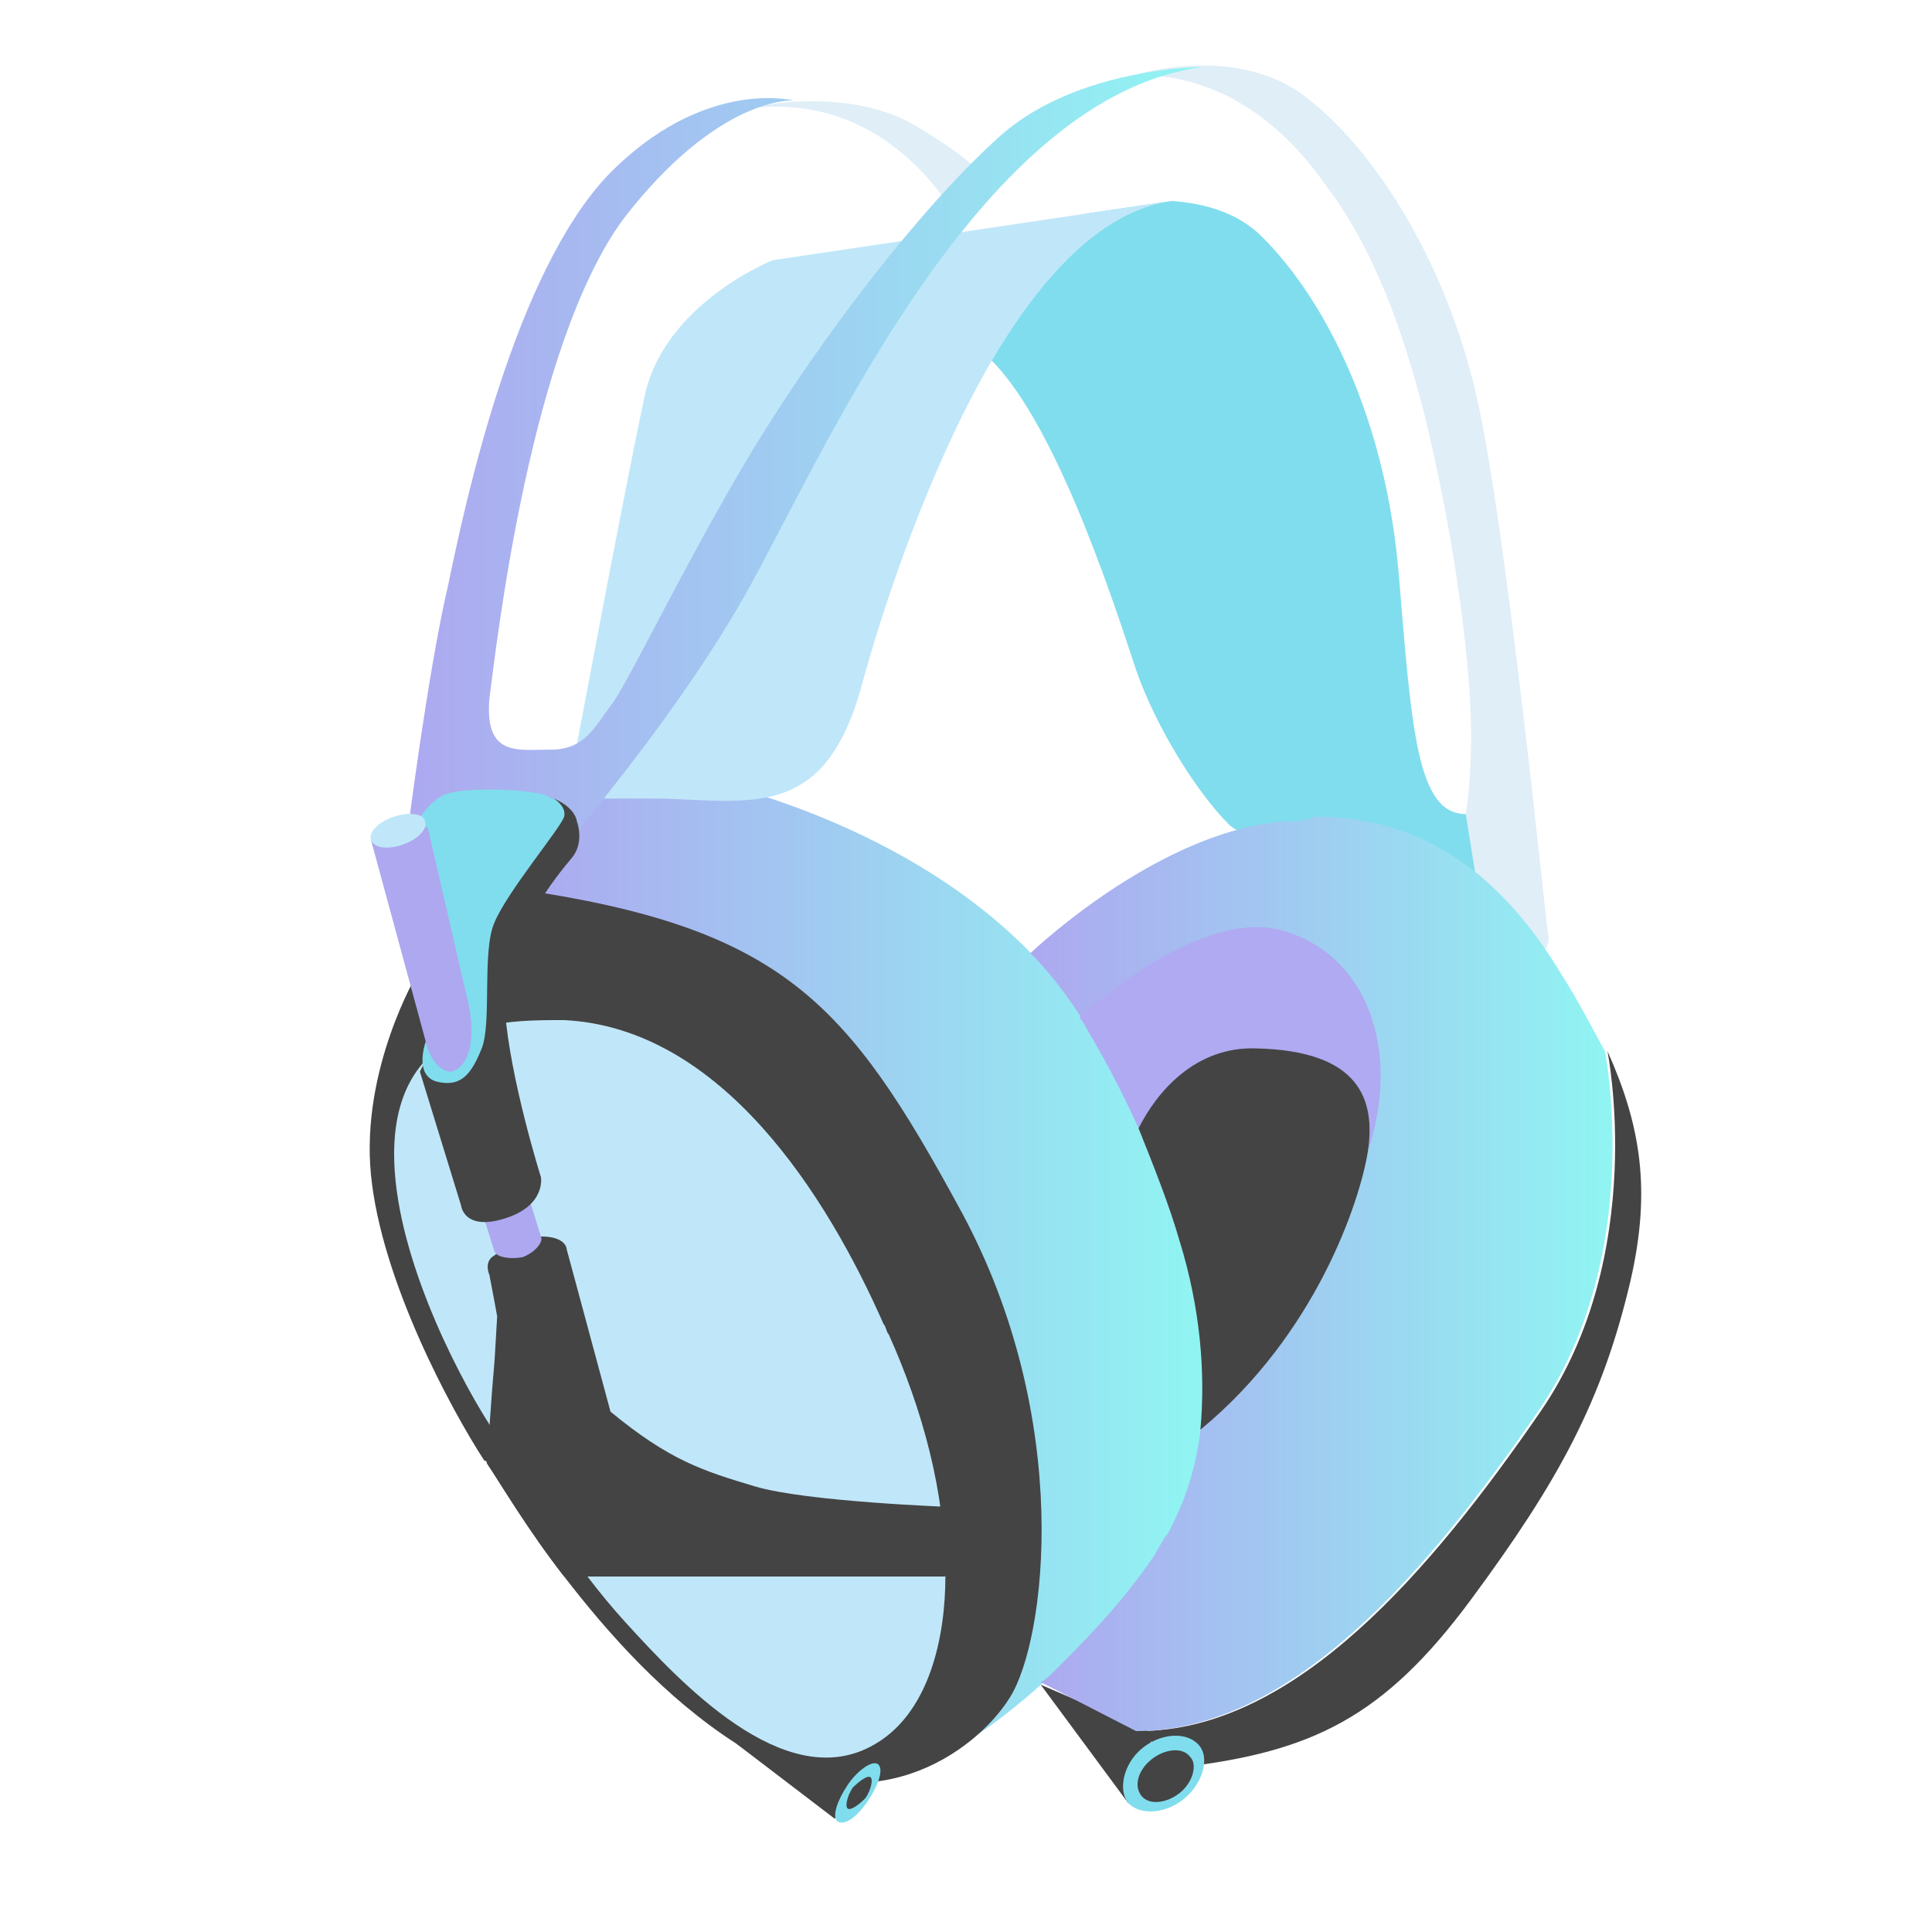 <svg xmlns="http://www.w3.org/2000/svg" xmlns:xlink="http://www.w3.org/1999/xlink" x="0px" y="0px" width="65" height="65" viewBox="0 0 75 75" enable-background="new 0 0 75 75"><defs><linearGradient id="NAV-SH-FH-1" gradientUnits="userSpaceOnUse" x1="293.463" y1="-337.083" x2="320.207" y2="-337.083" gradientTransform="matrix(1 0 0 -1 -273.5 -288.5)"><stop offset="0" style="stop-color: #ADA8F0;"></stop><stop offset="1" style="stop-color: #90F5F2;"></stop></linearGradient><linearGradient id="NAV-SH-FH-1" gradientUnits="userSpaceOnUse" x1="293.463" y1="-337.083" x2="320.207" y2="-337.083" gradientTransform="matrix(1 0 0 -1 -273.5 -288.5)"><stop offset="0" style="stop-color: #ADA8F0;"></stop><stop offset="1" style="stop-color: #90F5F2;"></stop></linearGradient><linearGradient id="NAV-SH-FH-2" gradientUnits="userSpaceOnUse" x1="289.327" y1="-307.083" x2="320.185" y2="-307.083" gradientTransform="matrix(1 0 0 -1 -273.5 -288.5)"><stop offset="0" style="stop-color: #ADA8F0;"></stop><stop offset="1" style="stop-color: #90F5F2;"></stop></linearGradient><linearGradient id="NAV-SH-FH-3" gradientUnits="userSpaceOnUse" x1="313.527" y1="-337.983" x2="336.209" y2="-337.983" gradientTransform="matrix(1 0 0 -1 -273.5 -288.5)"><stop offset="0" style="stop-color: #ADA8F0;"></stop><stop offset="1" style="stop-color: #90F5F2;"></stop></linearGradient></defs><polygon display="inline" fill="#444444" points="28.6,67.7 32.4,70.6 34.2,68.7"></polygon><polygon display="inline" fill="#444444" points="40.4,65.4 43.8,70 44.8,67.3"></polygon><path display="inline" fill="#DFEEF7" d="M44.1,2.9c0,0,3.8-1.2,6.5,0.8s5.5,6.4,6.7,11.6s2.7,20.5,2.8,21s-0.4,0.9-0.4,0.9 l-3.6-3.1c0,0,1.4-1.8,0.9-7.9c-0.3-3.4-0.9-6.8-1.7-10.1c-0.8-3.1-1.9-6.4-3.9-9C49.7,4.7,47.3,2.9,44.1,2.9"></path><path display="inline" fill="#444444" d="M63.3,49.7c-1.1,4.7-2.8,7.8-6.2,12.4s-6.2,5.9-11.2,6.5l-1.7-1.4 c6.1,0,11.4-6.3,15.6-12.4s2.6-14,2.6-14C63.7,43.7,64.1,46.2,63.3,49.7"></path><path display="inline" fill="#80DDED" d="M57.3,34.1c0,0-8.4-0.9-9.6-2.1c-1.2-1.2-2.8-3.7-3.6-6c-0.7-2.1-3-9.4-5.6-12 c-0.3-0.3-0.6-0.5-0.9-0.7l4.5-5l0,0l3.4-0.5l0,0C46.7,7.9,48,8.2,49,9.2c2.5,2.5,4.8,7.1,5.3,13.1s0.7,9.3,2.6,9.3L57.3,34.1z"></path><linearGradient id="NAV-SH-FH-1" gradientUnits="userSpaceOnUse" x1="293.463" y1="-337.083" x2="320.207" y2="-337.083" gradientTransform="matrix(1 0 0 -1 -273.5 -288.5)"><stop offset="0" style="stop-color: #ADA8F0;"></stop><stop offset="1" style="stop-color: #90F5F2;"></stop></linearGradient><path display="inline" fill="url(&quot;#NAV-SH-FH-1&quot;)" d="M21.5,30.2L20,35.4c0,0,6,2.6,5.9,1.8l3.1,2.1l7.8,13l1.2,15c0,0,3.6-2.3,6.9-6.9 c3.3-4.7,2.1-12.1-2.4-20.1c-4.1-7.3-13.6-9.7-15.1-10c0.1-0.3,0.1-0.5,0.1-0.5L21.5,30.2z"></path><path display="inline" fill="#C0E7F9" d="M42.1,8.3L42.1,8.3L30,10.1c0,0-4.3,1.7-5,5.4C24.2,19.2,22,31,22,31h3.5 c1.7,0,4,0.4,5.5-0.5c1.3-0.7,2-2.3,2.4-3.7c0.8-3,2.6-8.5,5.1-12.8c1.9-3.2,4.2-5.8,7-6.2L42.1,8.3z M45.5,7.8L45.5,7.8L45.5,7.8"></path><path display="inline" fill="#DFEEF7" d="M28.5,4.3c0,0,4-1.1,6.9,0.5c2.9,1.7,2.9,2.3,2.9,2.3L37,8.2C36.9,8.2,34.3,3.2,28.5,4.3"></path><linearGradient id="NAV-SH-FH-2" gradientUnits="userSpaceOnUse" x1="289.327" y1="-307.083" x2="320.185" y2="-307.083" gradientTransform="matrix(1 0 0 -1 -273.5 -288.5)"><stop offset="0" style="stop-color: #ADA8F0;"></stop><stop offset="1" style="stop-color: #90F5F2;"></stop></linearGradient><path display="inline" fill="url(&quot;#NAV-SH-FH-2&quot;)" d="M38.8,5.3c-3,2.7-6.8,7.6-9.6,12.2c-2.7,4.5-4.9,9.2-5.5,9.9c-0.6,0.8-1,1.7-2.3,1.7s-2.6,0.3-2.4-2c0.3-2.3,1.6-13.7,5.2-18.6c3.7-4.8,6.6-4.6,6.6-4.6S27.3,3,23.6,6.8c-3.6,3.8-5.5,12.5-6.2,15.9c-0.8,3.4-1.6,9.8-1.6,9.8l2.2,1.3l2,0.7h0.5c0,0,5.6-6.2,8.7-11.9s9-18.9,17.5-20C46.7,2.6,41.8,2.6,38.8,5.3"></path><linearGradient id="NAV-SH-FH-3" gradientUnits="userSpaceOnUse" x1="313.527" y1="-337.983" x2="336.209" y2="-337.983" gradientTransform="matrix(1 0 0 -1 -273.5 -288.5)"><stop offset="0" style="stop-color: #ADA8F0;"></stop><stop offset="1" style="stop-color: #90F5F2;"></stop></linearGradient><path display="inline" fill="url(&quot;#NAV-SH-FH-3&quot;)" d="M49.7,31.9c-4.2,0.4-8.4,3.9-9.7,5.1c0.9,0.9,1.7,2,2.4,3.2c4.1,7.3,5.5,14.1,3.2,18.8c-0.1,0.2-0.2,0.5-0.4,0.7c-0.1,0.2-0.3,0.5-0.4,0.7c-1.3,1.9-2.7,3.3-3.8,4.4c-0.2,0.2-0.4,0.4-0.6,0.5l3.7,1.9l0,0c6.1,0,11.4-6.3,15.6-12.4s2.6-14,2.6-14c-0.5-0.9-1-1.9-1.7-3c-2.3-3.8-5.3-6.1-9.6-6.1C50.6,31.9,50.2,31.9,49.7,31.9"></path><path display="inline" fill="none" stroke="#000000" stroke-width="0.419px" stroke-miterlimit="10" d="M18.6,46.9l0.5,1.9c0,0,0.4,0.4,1.2,0.2c0.7-0.2,1.1-0.8,1.1-0.8L20.7,46L18.6,46.9z"></path><path display="inline" fill="#444444" d="M39.2,65.9c-1.3,2.1-5.5,5.2-10.6,1.8c-2.8-1.8-5-4.3-6.7-6.5l0,0c-1.4-1.8-2.4-3.5-3-4.4l0,0c0,0,0-0.1-0.1-0.1c-1.3-2-4-7-4.4-11.1s1.8-7.8,1.8-7.8l3.8-3.3C30.4,36,32.9,38.9,37.3,47S40.6,63.7,39.2,65.9"></path><path display="inline" fill="#C0E7F9" d="M15.3,44.8c0-2.3,0.9-4.2,3.4-4.9c1-0.3,2.1-0.3,3.2-0.3c6.1,0.3,10.2,6.8,12.4,11.8c0.1,0.1,0.1,0.3,0.2,0.4c1.3,2.9,2.2,6.1,2.2,9.4c0,2.3-0.6,5.4-2.9,6.6c-3.4,1.8-7.4-2.5-9.5-4.8c-2.1-2.3-3.7-5-5.3-7.7C17.6,53.1,15.3,48.5,15.3,44.8"></path><path display="inline" fill="#444444" d="M37,59.7l-0.3,1.5H21.9l0,0c-1.4-1.8-2.4-3.5-3-4.4l0,0l0.2-2.8l0.1-1.2l0.1-1.7c0,0-0.2-1.1-0.3-1.6c-0.2-0.5,0.1-0.7,0.1-0.7S20,48.1,21,48c1,0,1,0.5,1,0.5l1.7,6.3c2.3,1.9,3.6,2.3,5.6,2.9c2,0.6,7.6,0.8,7.6,0.8L37,59.7z"></path><path display="inline" fill="#AFAAF2" d="M53.1,44.7l-7.3,3.5c-0.4-1.4-1-2.9-1.6-4.4c-0.5-1.1-1.1-2.3-1.8-3.5c-0.2-0.3-0.3-0.6-0.5-0.8c1.4-1.3,5.1-4.1,7.8-3.4C53.1,37,54.4,40.8,53.1,44.7"></path><path display="inline" fill="#ADA8F0" d="M21,48l-1.5-4.8l-1.8,0.6l1.5,4.8l0,0c0.1,0.2,0.6,0.3,1.1,0.2C20.8,48.6,21.1,48.2,21,48C21.1,48,21,48,21,48"></path><path display="inline" fill="#444444" d="M53.1,44.7c-0.3,1.9-2,7.1-6.5,10.8c0.2-2.2,0-4.7-0.8-7.3c-0.4-1.4-1-2.9-1.6-4.4c0.7-1.4,2.2-3.2,4.6-3.1C52.8,40.8,53.4,42.7,53.1,44.7"></path><path display="inline" fill="#80DDED" d="M46,69.8c-0.7,0.6-1.7,0.7-2.2,0.2c-0.4-0.5-0.2-1.5,0.5-2.1s1.7-0.7,2.2-0.2S46.7,69.2,46,69.8"></path><path display="inline" fill="#444444" d="M45.8,69.6c-0.5,0.4-1.2,0.5-1.5,0.1s-0.1-1,0.4-1.4s1.2-0.5,1.5-0.1C46.5,68.5,46.3,69.2,45.8,69.6"></path><path display="inline" fill="#444444" d="M21.5,31c0,0,0.8,0.3,0.9,0.9l-1,0.6l0.1-1l0.2-0.1L21.5,31z"></path><path display="inline" fill="#444444" d="M22.4,31.9c0,0,0.3,0.8-0.2,1.4c-0.5,0.6-2.7,3.2-2.6,5.9c0.2,2.7,1.4,6.5,1.4,6.5s0.2,1.1-1.4,1.6s-1.7-0.5-1.7-0.5l-1.6-5.2l1.5-3l1.3-5.6L22.4,31.9z"></path><path display="inline" fill="#80DDED" d="M21.5,31c0,0,0.5,0.3,0.4,0.7c-0.1,0.4-2.2,2.9-2.7,4.1c-0.5,1.1-0.1,3.9-0.5,4.9S17.9,42.2,17,42c-0.9-0.2-0.6-1.4-0.3-2c0.3-0.6-0.3-5.9-0.3-5.9l1.8-2.3L21.5,31z"></path><path display="inline" fill="#80DDED" d="M16.9,34.4l2.2,0.1c0,0,1.3-1.4,1.8-2.1c0.5-0.7,1.1-1.4,0-1.6c-1.1-0.2-2.8-0.2-3.5,0s-1.2,1.1-1.2,1.1L16.9,34.4z"></path><path display="inline" fill="#ADA8F0" d="M14.4,32.6l2.2,8.1c0,0,0.3,0.9,0.9,0.9c0.6-0.1,1.1-1.1,0.6-3l-1.5-6.5L14.4,32.6z"></path><path display="inline" fill="#C0E7F9" d="M16.5,31.9c0.1,0.3-0.3,0.7-0.9,0.9c-0.6,0.2-1.1,0.1-1.2-0.2c-0.1-0.3,0.3-0.7,0.9-0.9C15.9,31.5,16.5,31.6,16.5,31.9"></path><path display="inline" fill="#444444" d="M33.9,68.5c0,0-1.1,0.7-3,0.3l1.9,0.8L33.9,68.5z"></path><path display="inline" fill="#80DDED" d="M33.7,69.9c0.4-0.6,0.6-1.2,0.4-1.4c-0.2-0.2-0.8,0.2-1.2,0.8c-0.4,0.6-0.6,1.2-0.4,1.4C32.8,70.9,33.3,70.5,33.7,69.9"></path><path display="inline" fill="#444444" d="M33.6,69.8c0.2-0.3,0.3-0.7,0.2-0.8c-0.1-0.1-0.4,0.1-0.7,0.4c-0.2,0.3-0.3,0.7-0.2,0.8C33,70.3,33.3,70.1,33.6,69.8"></path><g id="NAV-SH-FH-O" opacity="0"><rect x="0" y="0" width="100" height="100" fill="#fff"></rect><polygon fill="#444" points="28.6,67.7 32.4,70.6 34.2,68.7"></polygon><polygon fill="#444" points="40.4,65.4 43.8,70 44.8,67.3"></polygon><path fill="#F7D0D0" d="M44.1,2.9c0,0,3.8-1.2,6.5,0.8s5.5,6.4,6.7,11.6s2.7,20.5,2.8,21s-0.4,0.9-0.4,0.9l-3.6-3.1c0,0,1.4-1.8,0.9-7.9c-0.3-3.4-0.9-6.8-1.7-10.1c-0.8-3.1-1.9-6.4-3.9-9C49.7,4.7,47.3,2.9,44.1,2.9"></path><path fill="#444" d="M63.3,49.7c-1.1,4.7-2.8,7.8-6.2,12.4s-6.2,5.9-11.2,6.5l-1.7-1.4c6.1,0,11.4-6.3,15.6-12.4s2.6-14,2.6-14C63.7,43.7,64.1,46.2,63.3,49.7"></path><path fill="#F7A39F" d="M57.3,34.1c0,0-8.4-0.9-9.6-2.1c-1.2-1.2-2.8-3.7-3.6-6c-0.7-2.1-3-9.4-5.6-12c-0.3-0.3-0.6-0.5-0.9-0.7l4.5-5l0,0l3.4-0.5l0,0C46.7,7.9,48,8.2,49,9.2c2.5,2.5,4.8,7.1,5.3,13.1s0.7,9.3,2.6,9.3L57.3,34.1z"></path><linearGradient id="NAV-SH-FH-4" gradientUnits="userSpaceOnUse" x1="293.463" y1="-337.083" x2="320.207" y2="-337.083" gradientTransform="matrix(1 0 0 -1 -273.5 -288.5)"><stop offset="0" style="stop-color: #F7A39F;"></stop><stop offset="1" style="stop-color: #FFDF97;"></stop></linearGradient><path fill="url(#NAV-SH-FH-4)" d="M21.5,30.2L20,35.4c0,0,6,2.6,5.9,1.8l3.1,2.1l7.8,13l1.2,15c0,0,3.6-2.3,6.9-6.9c3.3-4.7,2.1-12.1-2.4-20.1c-4.1-7.3-13.6-9.7-15.1-10c0.1-0.3,0.1-0.5,0.1-0.5L21.5,30.2z"></path><path fill="#FCEFBB" d="M42.1,8.3L42.1,8.3L30,10.1c0,0-4.3,1.7-5,5.4C24.2,19.2,22,31,22,31h3.5c1.7,0,4,0.4,5.5-0.5c1.3-0.7,2-2.3,2.4-3.7c0.8-3,2.6-8.5,5.1-12.8c1.9-3.2,4.2-5.8,7-6.2L42.1,8.3z M45.5,7.8L45.5,7.8L45.5,7.8"></path><path fill="#F7D0D0" d="M28.5,4.3c0,0,4-1.1,6.9,0.5c2.9,1.7,2.9,2.3,2.9,2.3L37,8.2C36.9,8.2,34.3,3.2,28.5,4.3"></path><linearGradient id="NAV-SH-FH-5" gradientUnits="userSpaceOnUse" x1="289.327" y1="-307.083" x2="320.185" y2="-307.083" gradientTransform="matrix(1 0 0 -1 -273.5 -288.5)"><stop offset="0" style="stop-color: #F7A39F;"></stop><stop offset="1" style="stop-color: #FFDF97;"></stop></linearGradient><path fill="url(#NAV-SH-FH-5)" d="M38.8,5.3c-3,2.7-6.8,7.6-9.6,12.2c-2.7,4.5-4.9,9.2-5.5,9.9c-0.6,0.8-1,1.7-2.3,1.7s-2.6,0.3-2.4-2c0.3-2.3,1.6-13.7,5.2-18.6c3.7-4.8,6.6-4.6,6.6-4.6S27.3,3,23.6,6.8c-3.6,3.8-5.5,12.5-6.2,15.9c-0.8,3.4-1.6,9.8-1.6,9.8l2.2,1.3l2,0.7h0.5c0,0,5.6-6.2,8.7-11.9s9-18.9,17.5-20C46.7,2.6,41.8,2.6,38.8,5.3"></path><linearGradient id="NAV-SH-FH-6" gradientUnits="userSpaceOnUse" x1="313.527" y1="-337.983" x2="336.209" y2="-337.983" gradientTransform="matrix(1 0 0 -1 -273.5 -288.5)"><stop offset="0" style="stop-color: #F7A39F;"></stop><stop offset="1" style="stop-color: #FFDF97;"></stop></linearGradient><path fill="url(#NAV-SH-FH-6)" d="M49.7,31.9c-4.2,0.4-8.4,3.9-9.7,5.1c0.9,0.9,1.7,2,2.4,3.2c4.1,7.3,5.5,14.1,3.2,18.8c-0.1,0.2-0.2,0.5-0.4,0.7c-0.1,0.2-0.3,0.5-0.4,0.7c-1.3,1.9-2.7,3.3-3.8,4.4c-0.2,0.2-0.4,0.4-0.6,0.5l3.7,1.9l0,0c6.1,0,11.4-6.3,15.6-12.4s2.6-14,2.6-14c-0.5-0.9-1-1.9-1.7-3c-2.3-3.8-5.3-6.1-9.6-6.1C50.6,31.9,50.2,31.9,49.7,31.9"></path><path fill="none" stroke="#000000" stroke-width="0.419" stroke-miterlimit="10" d="M18.6,46.9l0.5,1.9c0,0,0.4,0.4,1.2,0.2c0.7-0.2,1.1-0.8,1.1-0.8L20.7,46L18.6,46.9z"></path><path fill="#444" d="M39.2,65.9c-1.3,2.1-5.5,5.2-10.6,1.8c-2.8-1.8-5-4.3-6.7-6.5l0,0c-1.4-1.8-2.4-3.5-3-4.4l0,0c0,0,0-0.1-0.1-0.1c-1.3-2-4-7-4.4-11.1s1.8-7.8,1.8-7.8l3.8-3.3C30.4,36,32.9,38.9,37.3,47S40.6,63.7,39.2,65.9"></path><path fill="#FCEFBB" d="M15.3,44.8c0-2.3,0.9-4.2,3.4-4.9c1-0.3,2.1-0.3,3.2-0.3c6.1,0.3,10.2,6.8,12.4,11.8c0.1,0.1,0.1,0.3,0.2,0.4c1.3,2.9,2.2,6.1,2.2,9.4c0,2.3-0.6,5.4-2.9,6.6c-3.4,1.8-7.4-2.5-9.5-4.8c-2.1-2.3-3.7-5-5.3-7.7C17.6,53.1,15.3,48.5,15.3,44.8"></path><path fill="#444" d="M37,59.7l-0.3,1.5H21.9l0,0c-1.4-1.8-2.4-3.5-3-4.4l0,0l0.2-2.8l0.1-1.2l0.1-1.7c0,0-0.2-1.1-0.3-1.6c-0.2-0.5,0.1-0.7,0.1-0.7S20,48.1,21,48c1,0,1,0.5,1,0.5l1.7,6.3c2.3,1.9,3.6,2.3,5.6,2.9c2,0.6,7.6,0.8,7.6,0.8L37,59.7z"></path><path fill="#FCEFBB" d="M53.1,44.7l-7.3,3.5c-0.4-1.4-1-2.9-1.6-4.4c-0.5-1.1-1.1-2.3-1.8-3.5c-0.2-0.3-0.3-0.6-0.5-0.8c1.4-1.3,5.1-4.1,7.8-3.4C53.1,37,54.4,40.8,53.1,44.7"></path><path fill="#F7A39F" d="M21,48l-1.5-4.8l-1.8,0.6l1.5,4.8l0,0c0.1,0.2,0.6,0.3,1.1,0.2C20.8,48.6,21.1,48.2,21,48C21.1,48,21,48,21,48"></path><path fill="#444" d="M53.1,44.7c-0.3,1.9-2,7.1-6.5,10.8c0.2-2.2,0-4.7-0.8-7.3c-0.4-1.4-1-2.9-1.6-4.4c0.7-1.4,2.2-3.2,4.6-3.1C52.8,40.8,53.4,42.7,53.1,44.7"></path><path fill="#FCEFBB" d="M46,69.8c-0.7,0.6-1.7,0.7-2.2,0.2c-0.4-0.5-0.2-1.5,0.5-2.1s1.7-0.7,2.2-0.2S46.7,69.2,46,69.8"></path><path fill="#444" d="M45.8,69.6c-0.5,0.4-1.2,0.5-1.5,0.1s-0.1-1,0.4-1.4s1.2-0.5,1.5-0.1C46.5,68.5,46.3,69.2,45.8,69.6"></path><path fill="#444" d="M21.5,31c0,0,0.8,0.3,0.9,0.9l-1,0.6l0.1-1l0.2-0.1L21.5,31z"></path><path fill="#444" d="M22.4,31.9c0,0,0.3,0.8-0.2,1.4c-0.5,0.6-2.7,3.2-2.6,5.9c0.2,2.7,1.4,6.5,1.4,6.5s0.2,1.1-1.4,1.6s-1.7-0.5-1.7-0.5l-1.6-5.2l1.5-3l1.3-5.6L22.4,31.9z"></path><path fill="#F7D0D0" d="M21.5,31L21.5,31c-0.2-0.1-0.3-0.2-0.6-0.2c-1.1-0.2-2.8-0.2-3.5,0c-0.7,0.2-1.2,1.1-1.2,1.1l0.5,1.8l-0.3,0.4c0,0,0.6,5.3,0.3,5.9s-0.6,1.8,0.3,2s1.3-0.3,1.7-1.3c0.4-1,0-3.8,0.5-4.9c0.5-1.2,2.6-3.7,2.7-4.1C22,31.3,21.5,31,21.5,31z"></path><path fill="#F7A39F" d="M14.4,32.6l2.2,8.1c0,0,0.3,0.9,0.9,0.9c0.6-0.1,1.1-1.1,0.6-3l-1.5-6.5L14.4,32.6z"></path><path fill="#FCEFBB" d="M16.5,31.9c0.1,0.3-0.3,0.7-0.9,0.9c-0.6,0.2-1.1,0.1-1.2-0.2c-0.1-0.3,0.3-0.7,0.9-0.9C15.9,31.5,16.5,31.6,16.5,31.9"></path><path fill="#444" d="M33.9,68.5c0,0-1.1,0.7-3,0.3l1.9,0.8L33.9,68.5z"></path><path fill="#FCEFBB" d="M33.7,69.9c0.4-0.6,0.6-1.2,0.4-1.4c-0.2-0.2-0.8,0.2-1.2,0.8c-0.4,0.6-0.6,1.2-0.4,1.4C32.8,70.9,33.3,70.5,33.7,69.9"></path><path fill="#444" d="M33.6,69.8c0.2-0.3,0.3-0.7,0.2-0.8c-0.1-0.1-0.4,0.1-0.7,0.4c-0.2,0.3-0.3,0.7-0.2,0.8C33,70.3,33.3,70.1,33.6,69.8"></path></g></svg>